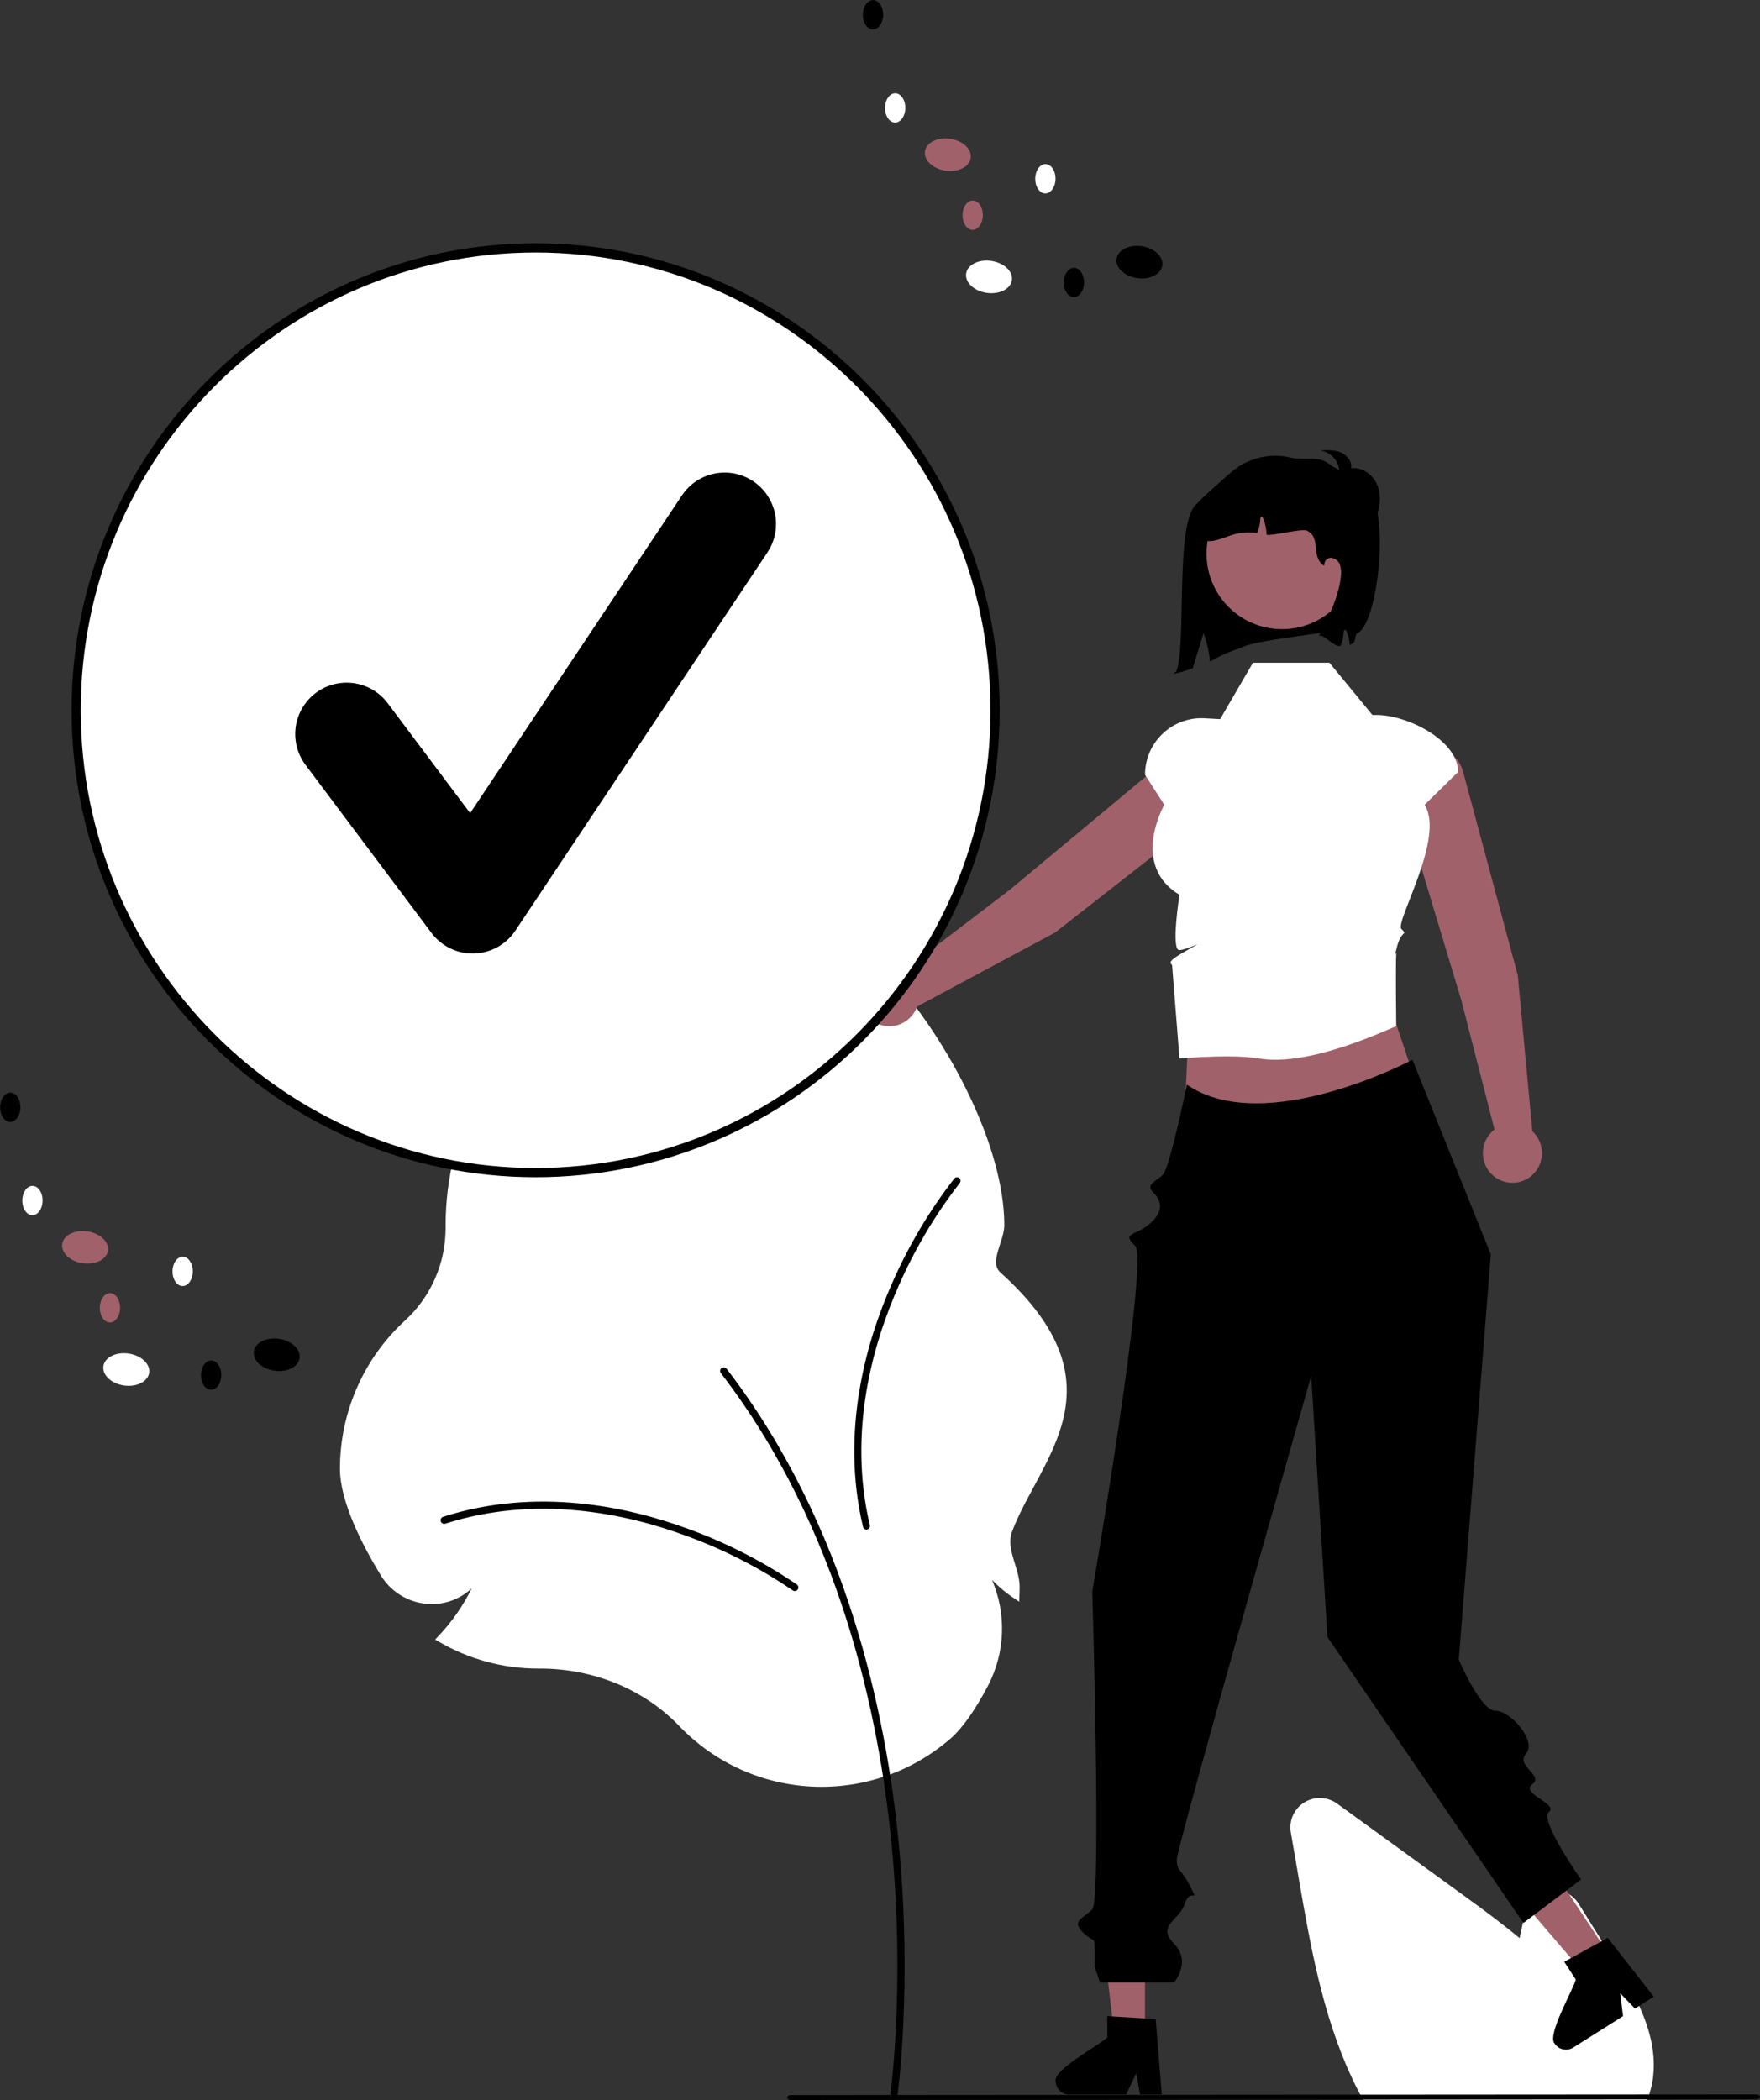 <?xml version="1.0" encoding="UTF-8"?>
<svg width="314.806px" height="375.5px" viewBox="0 0 314.806 375.5" version="1.1" xmlns="http://www.w3.org/2000/svg" xmlns:xlink="http://www.w3.org/1999/xlink">
    <rect x="0" y="0" width="314.806" height="375.5" fill="#333333" stroke="none"/>
    <title>Illustration</title>
    <g id="Illustration" stroke="none" stroke-width="1" fill="none" fill-rule="evenodd">
        <path d="M121.435,308.569 C115.195,302.079 106.152,298.357 96.626,298.357 L96.259,298.358 C89.984,298.361 83.821,296.682 78.4,293.495 L77.836,293.163 L78.291,292.691 C80.75,290.125 82.804,287.193 84.38,283.998 C82.114,286.128 79.027,287.134 75.953,286.743 C72.706,286.352 69.814,284.485 68.105,281.673 C64.775,276.225 60.806,268.495 60.806,262.606 C60.817,252.542 65.024,242.946 72.399,236.165 C77.069,231.918 79.727,225.869 79.708,219.527 L79.706,219.081 C79.706,214.953 80.206,210.84 81.196,206.835 L81.296,206.43 L81.709,206.445 C84.37,206.536 87.033,206.311 89.642,205.775 C87.195,205.472 84.801,204.83 82.528,203.866 L82.084,203.685 L82.234,203.227 C92.62,196.742 116.064,200.1 129.672,168.704 C140.706,143.246 179.637,191.303 179.637,219.081 C179.637,221.915 176.856,225.661 178.938,227.534 C201.448,247.786 185.917,260.791 181.02,273.876 C179.858,276.981 182.377,280.389 182.377,283.748 C182.377,284.318 182.363,284.906 182.334,285.497 L182.291,286.404 L181.54,285.901 C180.055,284.92 178.679,283.781 177.435,282.505 C180.049,288.573 179.797,295.508 176.748,301.366 C174.389,305.856 172.106,309.071 169.964,310.92 C155.72,323.212 134.445,322.181 121.435,308.569 L121.435,308.569 Z" id="Path" fill="#FFFFFF" fill-rule="nonzero"></path>
        <path d="M159.861,375.5 C160.182,375.5 160.454,375.266 160.5,374.951 C160.527,374.76 163.215,355.574 160.801,330.076 C158.572,306.527 151.412,272.609 129.966,244.752 C129.827,244.57 129.599,244.476 129.37,244.505 C129.141,244.534 128.945,244.682 128.856,244.893 C128.767,245.104 128.799,245.346 128.939,245.527 C150.2,273.143 157.301,306.813 159.515,330.195 C161.915,355.545 159.248,374.581 159.221,374.771 C159.194,374.954 159.25,375.14 159.373,375.28 C159.496,375.42 159.674,375.5 159.861,375.5 L159.861,375.5 Z" id="Path" fill="#000000" fill-rule="nonzero"></path>
        <path d="M142.166,284.5 C142.443,284.5 142.689,284.321 142.775,284.056 C142.86,283.791 142.767,283.501 142.543,283.337 C136.496,279.22 129.963,275.876 123.095,273.38 C112.366,269.43 96.05,265.848 79.253,271.225 C79.035,271.294 78.87,271.475 78.821,271.7 C78.772,271.924 78.846,272.158 79.015,272.313 C79.184,272.468 79.423,272.52 79.641,272.45 C96.093,267.184 112.113,270.706 122.656,274.588 C129.413,277.04 135.841,280.329 141.791,284.377 C141.9,284.457 142.032,284.5 142.166,284.5 L142.166,284.5 Z" id="Path" fill="#000000" fill-rule="nonzero"></path>
        <path d="M171.805,211.186 C171.824,210.91 171.667,210.652 171.414,210.547 C171.161,210.443 170.871,210.515 170.695,210.727 C166.241,216.466 162.508,222.745 159.582,229.418 C154.958,239.841 150.299,255.864 154.362,273.009 C154.415,273.232 154.58,273.409 154.796,273.474 C155.012,273.539 155.246,273.482 155.409,273.324 C155.572,273.167 155.64,272.933 155.587,272.71 C151.607,255.917 156.188,240.184 160.731,229.944 C163.608,223.377 167.278,217.199 171.658,211.552 C171.744,211.449 171.795,211.321 171.805,211.186 Z" id="Path" fill="#000000" fill-rule="nonzero"></path>
        <path d="M294.639,375.5 L243.831,375.5 L243.613,375.105 C242.963,373.929 242.336,372.683 241.75,371.403 C236.516,360.221 234.304,347.432 232.353,336.149 L230.883,327.644 C230.519,325.537 231.471,323.42 233.291,322.291 C235.11,321.163 237.434,321.248 239.166,322.506 C246.887,328.114 254.612,333.716 262.339,339.312 C265.265,341.437 268.607,343.896 271.807,346.553 C272.116,345.057 272.439,343.555 272.761,342.075 C273.217,339.985 274.897,338.379 277.009,338.014 C279.122,337.65 281.245,338.6 282.377,340.416 L288.322,349.948 C292.658,356.908 296.484,363.768 295.705,371.165 C295.708,371.255 295.702,371.346 295.684,371.434 C295.528,372.649 295.239,373.844 294.822,374.996 L294.639,375.5 Z" id="Path" fill="#FFFFFF" fill-rule="nonzero"></path>
        <path d="M271.481,174.375 L261.699,137.982 C260.827,134.776 257.558,132.867 254.356,133.692 L254.356,133.692 C252.747,134.107 251.378,135.168 250.57,136.627 C249.762,138.086 249.587,139.815 250.084,141.408 L261.398,178.898 L267.318,201.97 C265.551,203.325 264.818,205.647 265.483,207.778 C266.147,209.91 268.068,211.395 270.288,211.495 C272.508,211.594 274.552,210.287 275.403,208.223 C276.254,206.16 275.73,203.782 274.09,202.274 L271.481,174.375 Z" id="Path" fill="#A0616A" fill-rule="nonzero"></path>
        <path d="M188.722,166.747 L218.457,143.512 C221.073,141.456 221.58,137.649 219.596,134.962 L219.596,134.962 C218.599,133.611 217.1,132.736 215.449,132.541 C213.798,132.346 212.141,132.849 210.866,133.931 L180.707,159.029 L161.748,173.495 C159.826,172.36 157.41,172.568 155.704,174.015 C153.997,175.462 153.365,177.839 154.122,179.961 C154.879,182.083 156.864,183.498 159.087,183.5 C161.31,183.502 163.297,182.091 164.057,179.97 L188.722,166.747 Z" id="Path" fill="#A0616A" fill-rule="nonzero"></path>
        <path d="M213.112,172.132 L211.806,201.5 L252.806,192.526 C249.316,180.725 246.944,178.713 249.566,170.5 L213.112,172.132 Z" id="Path" fill="#A0616A" fill-rule="nonzero"></path>
        <path d="M237.792,118.5 L224.116,118.5 L218.243,128.589 L215.444,128.434 C212.678,128.28 209.971,129.277 207.958,131.188 C205.946,133.1 204.806,135.758 204.806,138.54 L208.254,143.904 C208.254,143.904 202.088,154.693 210.971,160 C210.971,160 209.386,170 210.971,169.893 C212.555,169.786 216.204,167.75 212.555,169.786 C208.906,171.821 209.178,172.094 209.65,172.568 L210.971,189.269 C217.474,188.772 222.202,188.772 225.154,189.269 C230.729,190.209 238.923,188.279 249.737,183.479 C249.737,183.479 249.617,172.042 249.737,170.71 C249.858,169.378 249.047,172.635 249.858,169.378 C250.669,166.122 251.886,167.343 250.669,166.122 C249.453,164.901 258.551,149.773 254.813,143.904 L260.806,138.036 C260.806,132.407 251.8,127.844 246.193,127.844 L245.475,127.844 L237.792,118.5 Z" id="Path" fill="#FFFFFF" fill-rule="nonzero"></path>
        <polygon id="Path" fill="#A0616A" fill-rule="nonzero" points="204.806 364.5 199.385 364.5 196.806 342.5 204.806 342.501"></polygon>
        <path d="M188.822,372.116 C188.828,373.428 189.86,374.492 191.137,374.5 L201.449,374.5 L201.768,373.82 L203.227,370.726 L203.792,373.82 L203.917,374.5 L207.806,374.5 L207.751,373.815 L206.713,361.033 L205.357,360.947 L199.495,360.59 L198.055,360.5 L198.055,364.316 C196.962,365.511 188.387,370.027 188.822,372.116 Z" id="Path" fill="#000000" fill-rule="nonzero"></path>
        <polygon id="Path" fill="#A0616A" fill-rule="nonzero" points="287.806 349.498 283.005 352.5 268.806 335.93 275.893 331.5"></polygon>
        <path d="M278.09,365.429 C278.806,366.51 280.275,366.824 281.384,366.134 L290.306,360.501 L290.214,359.765 L289.801,356.413 L291.964,358.659 L292.441,359.153 L295.806,357.029 L295.387,356.493 L287.567,346.5 L286.347,347.17 L281.082,350.077 L279.787,350.789 L281.854,353.942 C281.556,355.526 276.582,363.941 278.09,365.429 Z" id="Path" fill="#000000" fill-rule="nonzero"></path>
        <path d="M314.157,375.386 L141.455,375.5 C141.096,375.499 140.806,375.301 140.806,375.057 C140.806,374.813 141.096,374.616 141.455,374.614 L314.157,374.5 C314.516,374.501 314.806,374.699 314.806,374.943 C314.806,375.187 314.516,375.384 314.157,375.386 L314.157,375.386 Z" id="Path" fill="#000000" fill-rule="nonzero"></path>
        <path d="M252.636,189.5 C252.636,189.5 226.251,203.511 212.296,193.952 C212.296,193.952 209.243,208.796 208.02,210.024 C206.797,211.252 204.848,211.787 206.23,213.157 C207.612,214.527 208.382,216.377 205.754,218.727 C203.127,221.077 200.507,220.331 203.04,222.751 C205.573,225.171 195.379,284.531 195.379,284.531 C195.379,284.531 197.01,339.734 195.379,341.403 C193.748,343.073 191.568,343.447 193.677,345.511 C195.787,347.576 195.787,345.975 195.787,348.822 L195.787,351.67 L196.752,354.5 L209.992,354.5 C209.992,354.5 213.187,350.774 209.992,347.537 C206.797,344.301 210.964,343.415 211.939,340.378 C212.913,337.341 214.544,340.616 212.913,337.341 C211.282,334.066 210.499,334.689 210.483,332.536 C210.467,330.382 234.525,246.049 234.525,246.049 L237.439,292.726 L272.489,343.845 L282.806,336.077 C282.806,336.077 275.295,325.462 277.051,324.002 C278.808,322.543 271.874,320.712 274.061,319.066 C276.247,317.42 270.984,315.761 272.968,313.579 C274.951,311.396 270.235,305.896 267.502,305.896 C264.769,305.896 260.933,296.728 260.933,296.728 L266.659,224.297 L252.636,189.5 Z" id="Path" fill="#000000" fill-rule="nonzero"></path>
        <path d="M223.993,87.823 C223.808,88.072 222.329,87.938 220.55,87.673 C217.033,87.148 216.554,87.772 213.925,90.217 C210.117,93.759 212.282,115.363 210.411,120.044 L209.806,120.5 C211.005,120.266 212.183,119.929 213.327,119.493 C213.973,117.408 214.621,115.316 215.273,113.233 C215.889,114.854 216.276,116.556 216.423,118.288 C217.328,117.923 218.228,117.031 222.011,115.834 C223.916,114.513 237.696,113.184 239.467,112.603 C243.963,96.961 236.718,90.636 223.993,87.823 Z" id="Path" fill="#000000" fill-rule="nonzero"></path>
        <circle id="Oval" fill="#A0616A" fill-rule="nonzero" cx="229.306" cy="99" r="13.5"></circle>
        <path d="M237.844,87.027 C237.11,86.92 236.403,86.676 235.762,86.307 C235.114,85.92 234.746,85.203 234.814,84.458 C234.975,83.545 236.021,82.999 236.959,83.055 C237.892,83.188 238.779,83.542 239.543,84.087 C239.37,82.27 237.96,80.806 236.131,80.544 C237.364,80.478 238.646,80.42 239.786,80.889 C240.926,81.357 241.876,82.516 241.671,83.718 C243.588,83.474 245.478,84.792 246.27,86.533 C247.061,88.273 246.904,90.317 246.272,92.12 C246.146,92.679 245.78,93.156 245.27,93.427 C244.624,93.669 243.93,93.264 243.371,92.864 C240.451,90.777 237.793,88.355 235.454,85.647" id="Path" fill="#000000" fill-rule="nonzero"></path>
        <path d="M242.832,113.194 C242.262,113.461 242.559,114.454 242.116,114.899 C241.923,115.087 241.691,115.23 241.436,115.319 C241.37,114.49 241.175,113.676 240.86,112.905 C240.802,112.765 240.707,112.609 240.558,112.621 C240.384,112.642 240.338,112.868 240.334,113.037 C240.299,113.875 240.112,114.699 239.783,115.471 C239.779,115.479 239.775,115.492 239.771,115.5 C239.642,115.496 239.51,115.492 239.386,115.488 C238.424,115.451 236.295,112.996 235.823,113.828 C237.488,110.891 239.518,106.476 239.829,103.119 C239.936,102.417 239.884,101.699 239.676,101.019 C239.453,100.328 238.846,99.829 238.122,99.742 C237.768,99.726 237.425,99.868 237.187,100.129 C236.949,100.391 236.841,100.744 236.892,101.093 L236.651,101.06 C234.423,99.256 236.345,96.122 233.752,94.882 C232.873,94.462 227.496,95.867 226.548,95.619 C226.527,94.626 226.324,93.644 225.947,92.724 C225.889,92.584 225.794,92.427 225.645,92.44 C225.471,92.46 225.425,92.687 225.421,92.856 C225.386,93.694 225.199,94.518 224.87,95.29 C223.556,95.105 222.218,95.175 220.93,95.496 C219.795,95.792 218.718,96.303 217.579,96.575 C216.441,96.922 215.209,96.788 214.174,96.204 C212.728,95.24 212.475,93.107 213.196,91.534 C213.718,90.524 214.423,89.619 215.276,88.865 C215.926,88.239 216.601,87.637 217.276,87.036 C217.881,86.497 218.486,85.957 219.091,85.418 C219.852,84.705 220.664,84.047 221.518,83.449 C224.277,81.651 227.66,81.064 230.868,81.826 C232.774,82.279 235.322,81.641 237.066,82.526 C237.977,82.992 239.995,84.775 240.794,85.409 C242.841,87.028 241.456,85.709 243.694,86.645 C249.031,88.876 246.671,111.397 242.832,113.194 Z" id="Path" fill="#000000" fill-rule="nonzero"></path>
        <ellipse id="Oval" fill="#FFFFFF" fill-rule="nonzero" cx="95.806" cy="127" rx="82" ry="82.5"></ellipse>
        <path d="M95.806,210.5 C50.04,210.5 12.806,173.042 12.806,127 C12.806,80.958 50.04,43.5 95.806,43.5 C141.572,43.5 178.806,80.958 178.806,127 C178.806,173.042 141.572,210.5 95.806,210.5 Z M95.806,45.15 C50.945,45.15 14.447,81.868 14.447,127 C14.447,172.132 50.945,208.849 95.806,208.849 C140.668,208.849 177.166,172.132 177.166,127 C177.166,81.868 140.668,45.15 95.806,45.15 Z" id="Shape" fill="#000000" fill-rule="nonzero"></path>
        <path d="M84.536,170.5 C81.643,170.5 78.92,169.138 77.185,166.823 L54.644,136.768 C52.674,134.141 52.255,130.663 53.545,127.644 C54.835,124.624 57.638,122.522 60.898,122.13 C64.157,121.737 67.379,123.113 69.349,125.74 L84.096,145.401 L121.971,88.589 C124.788,84.369 130.491,83.23 134.713,86.045 C138.934,88.859 140.077,94.562 137.265,98.785 L92.184,166.407 C90.529,168.889 87.774,170.413 84.792,170.497 C84.707,170.498 84.621,170.5 84.536,170.5 Z" id="Path" fill="#000000" fill-rule="nonzero"></path>
        <ellipse id="Oval" fill="#FFFFFF" fill-rule="nonzero" transform="translate(176.901, 49.513) rotate(-81.722) translate(-176.901, -49.513) " cx="176.901" cy="49.513" rx="2.885" ry="4.135"></ellipse>
        <ellipse id="Oval" fill="#000000" fill-rule="nonzero" transform="translate(203.808, 46.88) rotate(-81.722) translate(-203.808, -46.88) " cx="203.808" cy="46.88" rx="2.885" ry="4.135"></ellipse>
        <ellipse id="Oval" fill="#A0616A" fill-rule="nonzero" transform="translate(169.533, 27.667) rotate(-81.722) translate(-169.533, -27.667) " cx="169.533" cy="27.667" rx="2.885" ry="4.135"></ellipse>
        <ellipse id="Oval" fill="#FFFFFF" fill-rule="nonzero" transform="translate(160.116, 19.302) rotate(-89.567) translate(-160.116, -19.302) " cx="160.116" cy="19.302" rx="2.621" ry="1.818"></ellipse>
        <ellipse id="Oval" fill="#000000" fill-rule="nonzero" transform="translate(156.151, 2.635) rotate(-89.567) translate(-156.151, -2.635) " cx="156.151" cy="2.635" rx="2.621" ry="1.818"></ellipse>
        <ellipse id="Oval" fill="#FFFFFF" fill-rule="nonzero" transform="translate(186.983, 31.968) rotate(-89.567) translate(-186.983, -31.968) " cx="186.983" cy="31.968" rx="2.621" ry="1.818"></ellipse>
        <ellipse id="Oval" fill="#A0616A" fill-rule="nonzero" transform="translate(173.981, 38.479) rotate(-89.567) translate(-173.981, -38.479) " cx="173.981" cy="38.479" rx="2.621" ry="1.818"></ellipse>
        <ellipse id="Oval" fill="#000000" fill-rule="nonzero" transform="translate(192.081, 50.513) rotate(-89.567) translate(-192.081, -50.513) " cx="192.081" cy="50.513" rx="2.621" ry="1.818"></ellipse>
        <ellipse id="Oval" fill="#FFFFFF" fill-rule="nonzero" transform="translate(22.588, 244.881) rotate(-81.722) translate(-22.588, -244.881) " cx="22.588" cy="244.881" rx="2.885" ry="4.135"></ellipse>
        <ellipse id="Oval" fill="#000000" fill-rule="nonzero" transform="translate(49.496, 242.248) rotate(-81.722) translate(-49.496, -242.248) " cx="49.496" cy="242.248" rx="2.885" ry="4.135"></ellipse>
        <ellipse id="Oval" fill="#A0616A" fill-rule="nonzero" transform="translate(15.22, 223.035) rotate(-81.722) translate(-15.22, -223.035) " cx="15.22" cy="223.035" rx="2.885" ry="4.135"></ellipse>
        <ellipse id="Oval" fill="#FFFFFF" fill-rule="nonzero" transform="translate(5.803, 214.67) rotate(-89.567) translate(-5.803, -214.67) " cx="5.803" cy="214.67" rx="2.621" ry="1.818"></ellipse>
        <ellipse id="Oval" fill="#000000" fill-rule="nonzero" transform="translate(1.838, 198.002) rotate(-89.567) translate(-1.838, -198.002) " cx="1.838" cy="198.002" rx="2.621" ry="1.818"></ellipse>
        <ellipse id="Oval" fill="#FFFFFF" fill-rule="nonzero" transform="translate(32.67, 227.336) rotate(-89.567) translate(-32.67, -227.336) " cx="32.67" cy="227.336" rx="2.621" ry="1.818"></ellipse>
        <ellipse id="Oval" fill="#A0616A" fill-rule="nonzero" transform="translate(19.668, 233.847) rotate(-89.567) translate(-19.668, -233.847) " cx="19.668" cy="233.847" rx="2.621" ry="1.818"></ellipse>
        <ellipse id="Oval" fill="#000000" fill-rule="nonzero" transform="translate(37.768, 245.881) rotate(-89.567) translate(-37.768, -245.881) " cx="37.768" cy="245.881" rx="2.621" ry="1.818"></ellipse>
    </g>
</svg>